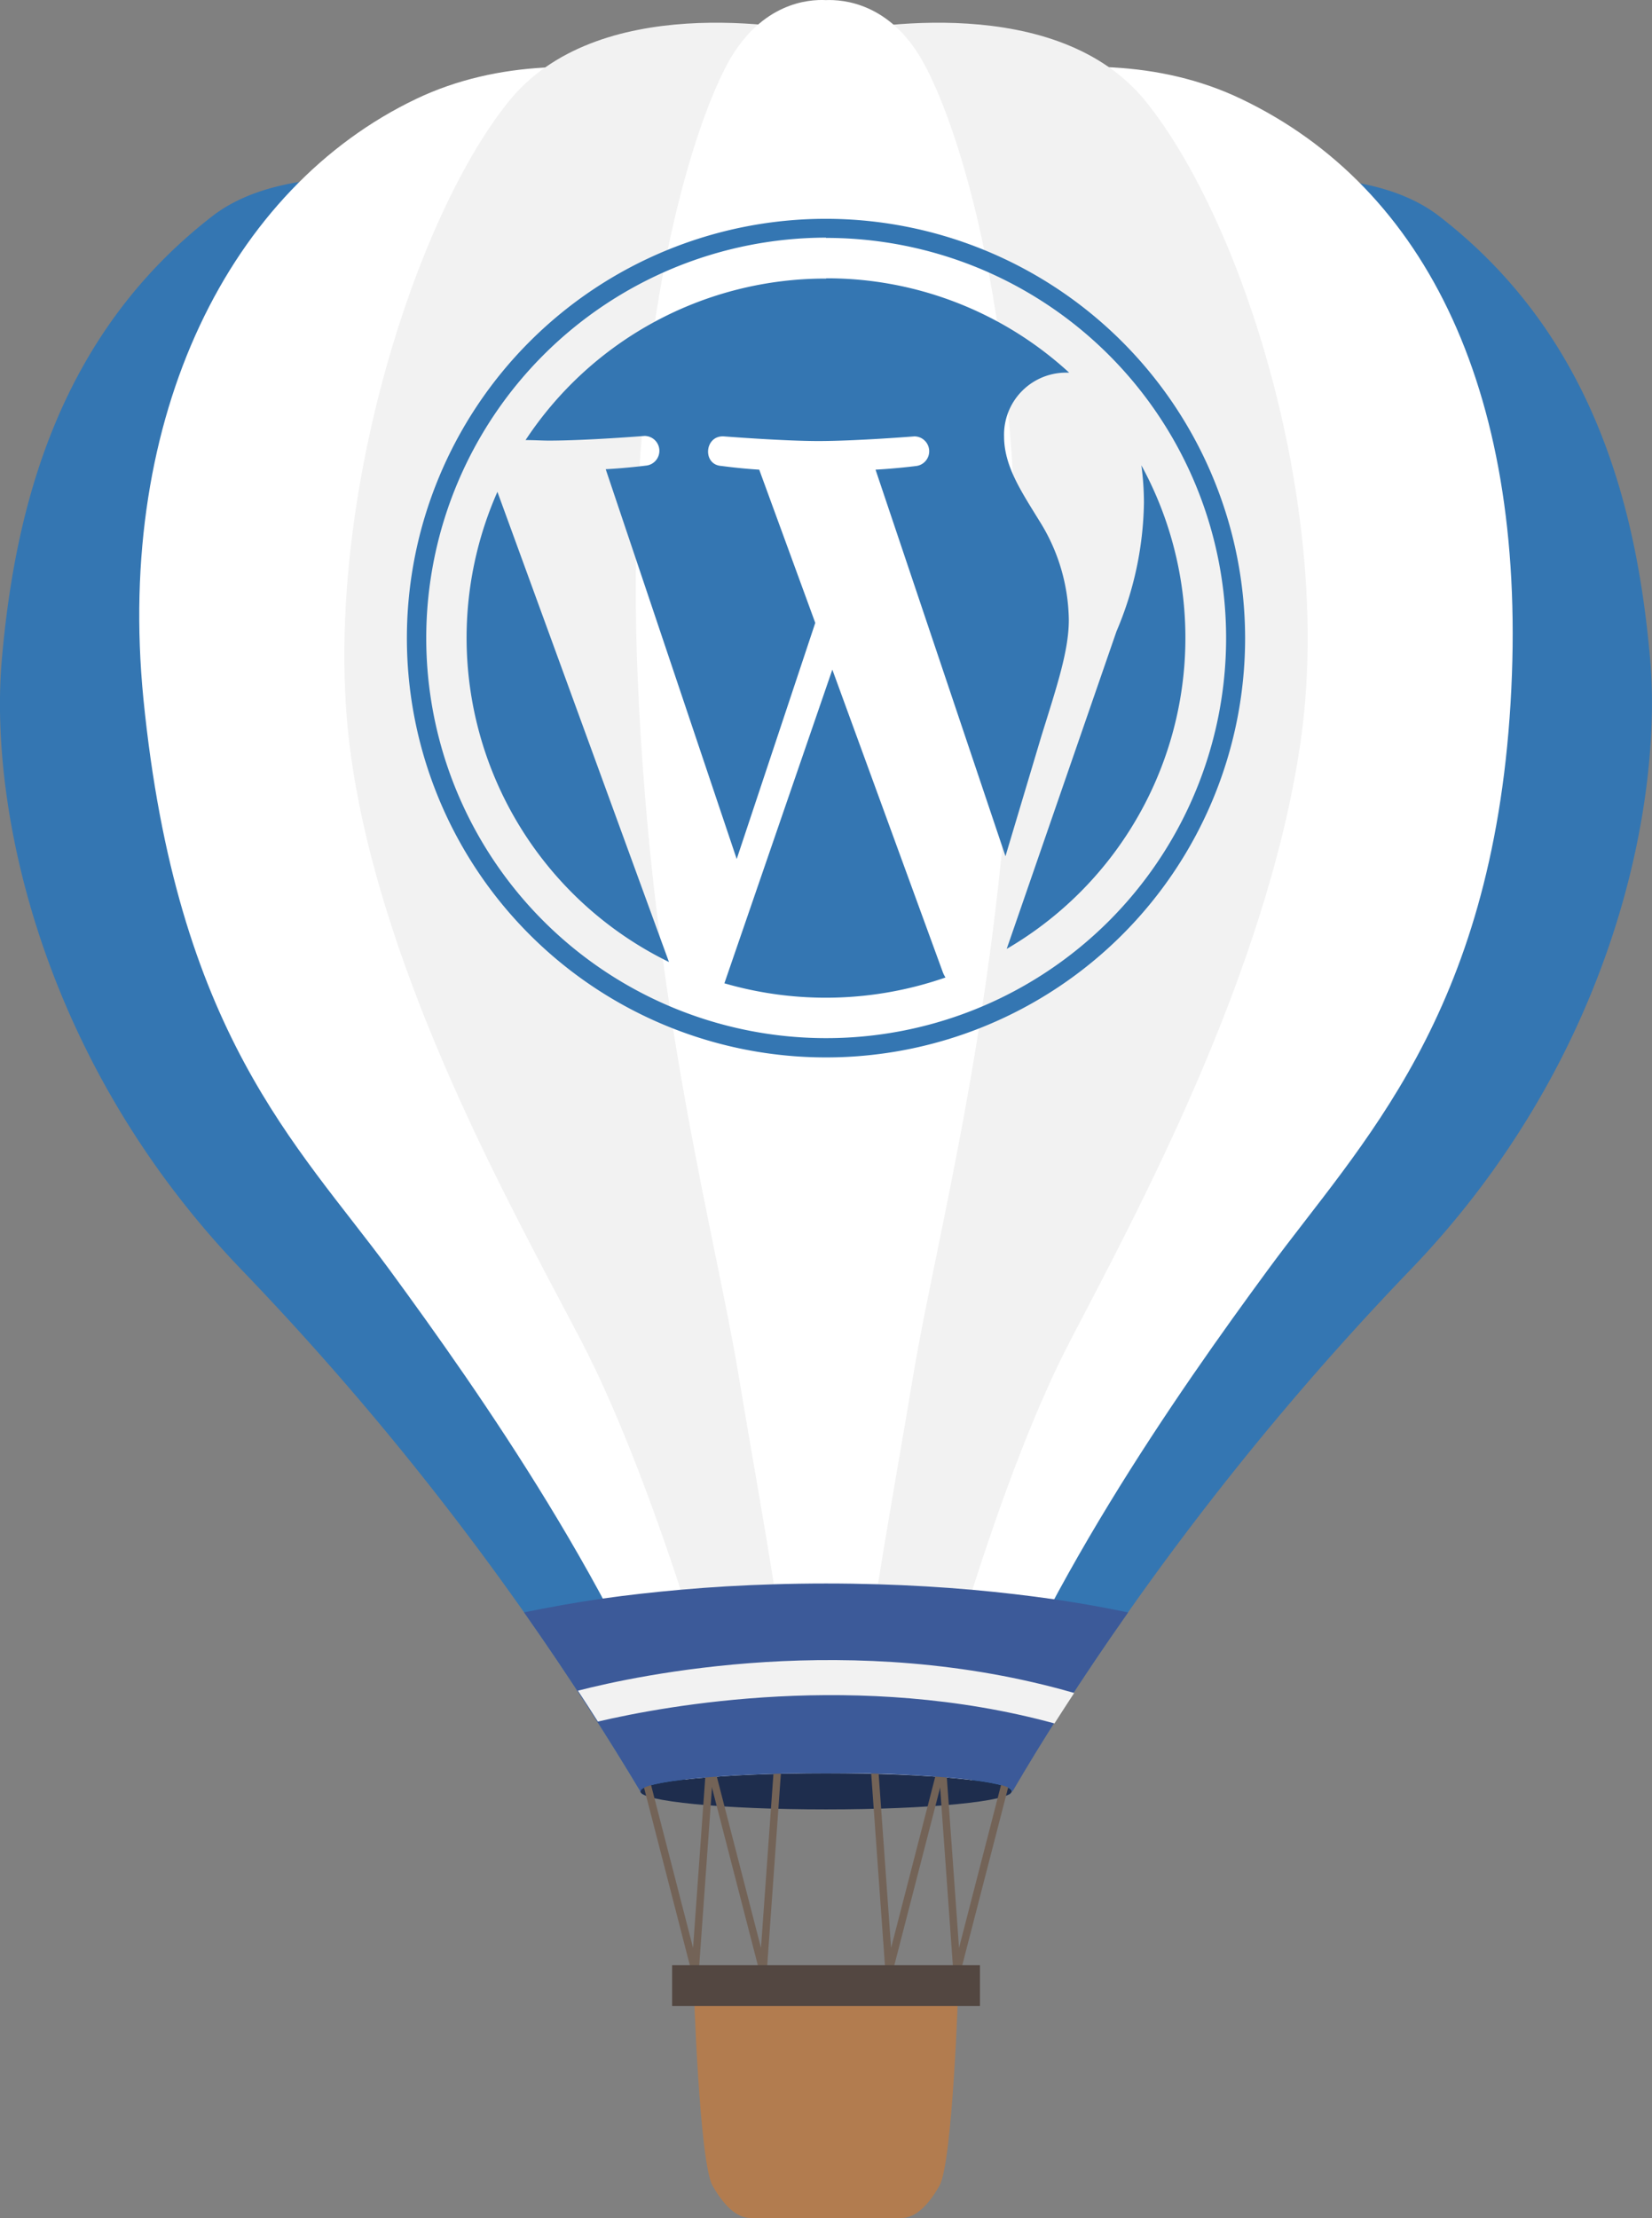 <svg xmlns="http://www.w3.org/2000/svg" viewBox="0 0 187.78 252.03"><rect x="0" y="0" width="187.78" height="252.03" fill="#808080" stroke="none"/><defs><style>.cls-1{fill:#3476b2;}.cls-2{fill:#fff;}.cls-3{fill:#f2f2f2;}.cls-4{fill:#1e2d4d;}.cls-5{fill:#736357;}.cls-6{fill:#b27c4f;}.cls-7{fill:#534741;}.cls-8{fill:#3c5a99;}</style></defs><title>wordpress</title><g id="Layer_2" data-name="Layer 2"><g id="Graphics"><path class="cls-1" d="M187.57,74.9c-1.48-16.9-6.27-36.68-24-50.35-16.84-13-65,6.86-69.71,8.83-4.67-2-52.87-21.83-69.71-8.83C6.48,38.21,1.69,58,.21,74.9s4.43,45.67,27.29,69.41A330.12,330.12,0,0,1,73,203.87H114.8a330.14,330.14,0,0,1,45.48-59.56C183.15,120.57,189,91.8,187.57,74.9Z"/><path class="cls-2" d="M141.08,11.24c-18.78-9-42,1.16-46.89,3.49C89.31,12.4,66.07,2.28,47.3,11.24c-21.09,10.07-34.17,35.92-31,68.15,3.78,38,17.41,50.53,28,64.91,10.2,13.92,26.37,36.92,34.23,59.56h31.34c7.87-22.65,24-45.65,34.23-59.56,10.55-14.38,25.44-28.77,27.6-64.37C173.81,44.9,162.17,21.31,141.08,11.24Z"/><path class="cls-3" d="M130.3,11.6C120.21-1,98.32,3,94,3.88,89.74,3,67.85-1,57.76,11.6,46.54,25.63,36.2,59.73,39.91,86c3.6,25.53,18.77,52.15,26.25,66.53,7.31,14.05,15.16,39.08,17.61,51.29H104.3c2.44-12.21,9.94-37.24,17.25-51.29,7.48-14.39,22.37-41.72,26.25-68S141.52,25.63,130.3,11.6Z"/><path class="cls-2" d="M103.76,156.53c2.74-16.54,9.87-41.72,11.52-79.12S109.52,15.2,104.86,6.93c-3.71-6.58-9-7-11-6.92-2-.1-7.26.33-11,6.92C78.26,15.2,70.86,40,72.5,77.41S81.28,140,84,156.53c2.68,16.17,6.4,35.07,6.57,47.34H97.2C97.36,191.61,101.08,172.71,103.76,156.53Z"/><ellipse class="cls-4" cx="93.89" cy="203.52" rx="21.11" ry="2.06"/><polygon class="cls-5" points="79.25 226.53 68.88 186.35 69.69 186.09 78.78 221.31 80.23 201.05 81.07 201.12 79.25 226.53"/><polygon class="cls-5" points="86.98 226.53 76.6 186.35 77.41 186.09 86.5 221.31 87.95 201.05 88.79 201.12 86.98 226.53"/><polygon class="cls-5" points="100.82 226.53 99 201.12 99.84 201.05 101.29 221.31 110.38 186.09 111.19 186.35 100.82 226.53"/><polygon class="cls-5" points="108.54 226.53 106.72 201.12 107.56 201.05 109.01 221.31 118.1 186.09 118.92 186.35 108.54 226.53"/><path class="cls-6" d="M94.28,225.59H78.85s.64,20.09,2.15,22.75S84,252,85.3,252h17.19c1.29,0,2.79-1,4.3-3.68s2.15-22.75,2.15-22.75Z"/><rect class="cls-7" x="76.4" y="223.28" width="34.99" height="4.63"/><path class="cls-8" d="M128.23,183.2q-4-.84-8.38-1.49c-3-.43-6.08-.79-9.3-1.08q-5.2-.46-10.74-.63-2.92-.09-5.91-.09T88,180q-5.48.16-10.63.62c-3.06.27-6,.6-8.86,1-3.13.45-6.12,1-8.94,1.57,5.33,7.58,9.73,14.51,13.26,20.4,0,0,0-.05,0-.08,0-.51,1.93-1,5.11-1.34,1.54-.17,3.37-.32,5.42-.44s4.61-.21,7.2-.25l3.38,0,3.38,0c2.7,0,5.22.13,7.47.27s4.14.29,5.72.49c2.84.35,4.55.79,4.55,1.27,0,0,0,.05,0,.08C118.49,197.7,122.89,190.78,128.23,183.2Z"/><path class="cls-3" d="M65.69,192.09q1.18,1.79,2.27,3.51c7.77-1.82,29.69-5.85,51.9.21q1.08-1.69,2.24-3.46C96.93,185.08,72.47,190.34,65.69,192.09Z"/><path class="cls-1" d="M93.89,24.86A47.64,47.64,0,1,0,141.53,72.5,47.7,47.7,0,0,0,93.89,24.86Zm0,2.17A45.46,45.46,0,1,1,48.45,72.5,45.51,45.51,0,0,1,93.89,27Zm0,4.62A40.83,40.83,0,0,0,59.74,50c1,0,1.88.06,2.65.06,4.27,0,10.87-.53,10.87-.53a1.69,1.69,0,0,1,.26,3.36s-2.21.29-4.67.42L83.74,97.6l8.93-26.83L86.3,53.36c-2.21-.13-4.29-.42-4.29-.42-2.2-.13-1.94-3.49.27-3.36,0,0,6.73.53,10.75.53,4.27,0,10.9-.53,10.9-.53a1.69,1.69,0,0,1,.26,3.36s-2.21.29-4.67.42l14.77,43.92,4.08-13.64c1.76-5.66,3.12-9.7,3.12-13.2a21.54,21.54,0,0,0-3.36-11.28c-2.07-3.37-4-6.22-4-9.59A7.05,7.05,0,0,1,121,42.34l.53,0a40.7,40.7,0,0,0-27.6-10.72Zm35.85,21.23a32.4,32.4,0,0,1,.29,4.23,38.59,38.59,0,0,1-3.12,14.62l-12.48,36.08a40.9,40.9,0,0,0,15.31-54.94Zm-73.2,3a41,41,0,0,0,19.5,53.42ZM94.61,76.08,82.34,111.72a41.43,41.43,0,0,0,25.13-.66,3.75,3.75,0,0,1-.29-.57Zm0,0"/></g></g></svg>